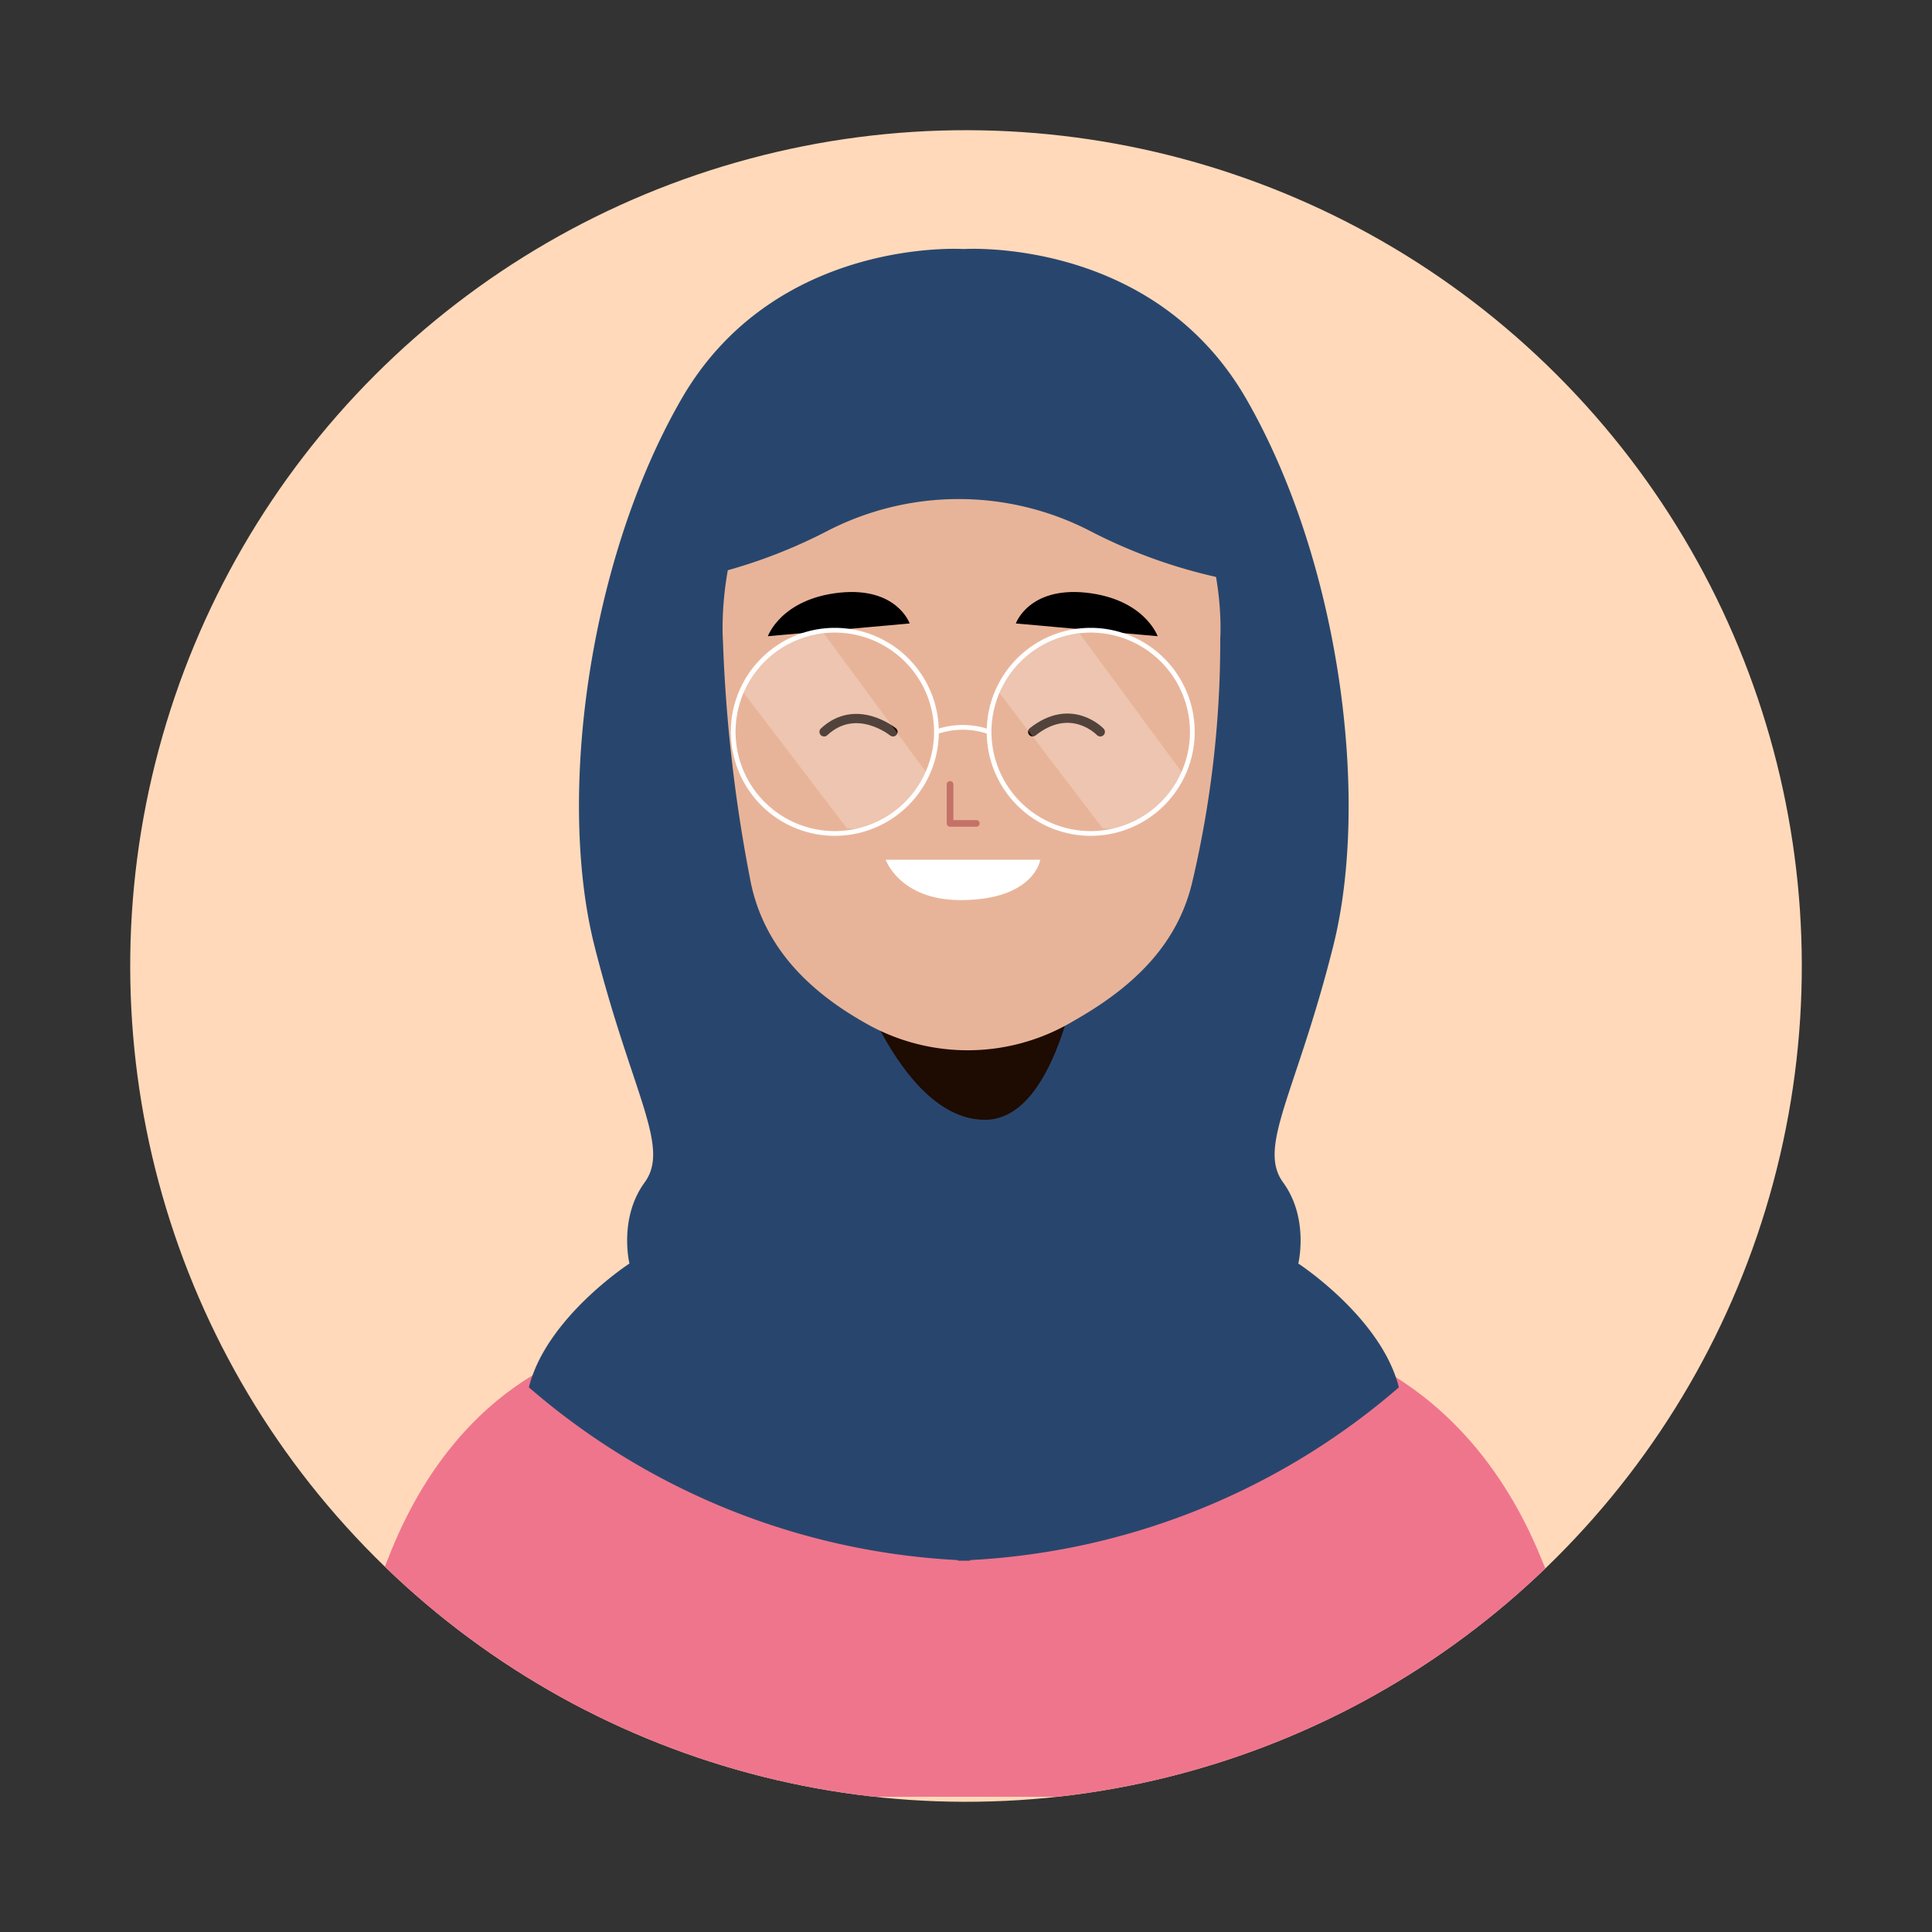<svg xmlns="http://www.w3.org/2000/svg" xmlns:xlink="http://www.w3.org/1999/xlink" viewBox="0 0 200 200"><rect x="0" y="0" width="200" height="200" fill="#333333" stroke="none"/><defs><style>.cls-1{fill:#ffd9ba;}.cls-2{clip-path:url(#clip-path);}.cls-3{fill:#e8b499;}.cls-11,.cls-4,.cls-9{fill:none;}.cls-4{stroke:#c47268;stroke-width:0.69px;}.cls-4,.cls-9{stroke-linecap:round;stroke-linejoin:round;}.cls-5{fill:#ef758d;}.cls-6{fill:#28466d;}.cls-7{fill:#1e0b02;}.cls-10,.cls-8{fill:#fff;}.cls-9{stroke:#1e0b02;stroke-width:0.96px;}.cls-10{opacity:0.23;}.cls-11{stroke:#fff;stroke-miterlimit:10;stroke-width:0.49px;}</style><clipPath id="clip-path"><circle class="cls-1" cx="100" cy="100" r="86.52" transform="translate(-41.42 100) rotate(-45)"/></clipPath></defs><title>Artboard 6</title><g id="OBJECTS"><circle class="cls-1" cx="100" cy="100" r="86.52" transform="translate(-41.42 100) rotate(-45)"/><g class="cls-2"><circle class="cls-3" cx="127.51" cy="83.72" r="9.43"/><path class="cls-4" d="M132.82,82.25s-3.8-1.72-7.19,4.89"/><path class="cls-3" d="M83.66,83.46A9.43,9.43,0,1,1,74,74.3,9.44,9.44,0,0,1,83.66,83.46Z"/><path class="cls-4" d="M68.88,82.4s3.75-1.83,7.32,4.68"/><path class="cls-5" d="M142.39,186h-85l.15-44.33a26.92,26.92,0,0,1,5.83-2.57,52.47,52.47,0,0,1,9.72-2l26.75,2.7,26.75-2.7a52.58,52.58,0,0,1,7.79,1.46h0a29.34,29.34,0,0,1,7.7,3.11Z"/><path class="cls-3" d="M63.52,139.09l31.53-8.29h10.86l28.51,7.76h0c-14.58,13.67-50.76,24.87-69.27,1.16Z"/><path class="cls-3" d="M110,102.54s-4.08,3.75-7.8,4.67-7.35-1.9-7.39-1.93L90.44,102l-1.75,31,.49.51c6.31,6.79,15.41,6.88,21.78.23l.94-1Z"/><path class="cls-5" d="M63.52,139.09,59.84,186H30.07c3.1-7.28,6.74-16,10.1-24.65,7.54-19.44,21.86-22,23.24-22.25Z"/><path class="cls-5" d="M169.89,186H139.3l-4.88-47.45h0c1,.13,16.91,2.62,25.13,22.79C163.26,170.39,166.94,179.1,169.89,186Z"/><path class="cls-6" d="M100.41,161.5a73.62,73.62,0,0,0,44.4-17.88C143,136.4,134.4,130.8,134.4,130.8s1.14-4.67-1.57-8.39,1.35-9.18,5.19-24.49.68-39.78-9-56.61S99.8,25.78,99.76,25.78,80.23,24.49,70.54,41.31s-12.87,41.29-9,56.61,7.9,20.78,5.19,24.49-1.57,8.39-1.57,8.39-8.62,5.6-10.41,12.82a73.62,73.62,0,0,0,44.4,17.88v.06l.64,0,.65,0Z"/><circle class="cls-6" cx="100.6" cy="65.77" r="29.61" transform="translate(12.7 147.74) rotate(-76.17)"/><path class="cls-7" d="M87.5,97.92s5.23,18.13,14.57,18c7.68-.15,9.81-17.05,9.81-17.05Z"/><path class="cls-3" d="M126.32,66.09a108.49,108.49,0,0,1-2.91,25.27c-1.46,6.12-5.63,10.42-11.52,13.89l-1.08.63a21.32,21.32,0,0,1-20.7.32h0c-6.43-3.5-10.94-8.15-12.36-14.7a157.68,157.68,0,0,1-2.91-25.15s-2.15-27.59,25.62-27.23S126.32,66.09,126.32,66.09Z"/><polyline class="cls-4" points="98.35 81.2 98.35 85.24 101.07 85.24"/><path d="M79.49,65.86l14.68-1.32s-1.32-3.8-7.25-3.19C80.84,62,79.49,65.86,79.49,65.86Z"/><path d="M119.84,65.86l-14.68-1.32s1.32-3.8,7.25-3.19C118.49,62,119.84,65.86,119.84,65.86Z"/><path class="cls-8" d="M91.69,89h16s-.61,4.18-8.3,4.18C93.11,93.15,91.69,89,91.69,89Z"/><path class="cls-9" d="M92.44,75.76s-3.8-3.1-7.13,0"/><path class="cls-9" d="M113.9,75.76s-3-3.18-7,0"/><path class="cls-10" d="M85.32,65.62l10.76,14.6s-3.24,6.21-8.41,5.52L76.81,71.49S79.75,65.22,85.32,65.62Z"/><path class="cls-10" d="M111.79,65.62l10.76,14.6s-3.24,6.21-8.41,5.52L103.28,71.49S106.21,65.22,111.79,65.62Z"/><path class="cls-11" d="M96.94,75.76A10.52,10.52,0,1,1,86.42,65.24,10.53,10.53,0,0,1,96.94,75.76Z"/><path class="cls-11" d="M123.43,75.76a10.52,10.52,0,1,1-10.52-10.52A10.53,10.53,0,0,1,123.43,75.76Z"/><path class="cls-11" d="M96.94,75.76a8.24,8.24,0,0,1,5.45,0"/><path class="cls-6" d="M126.32,59.82c-2.82-26-20.22-25.24-27.08-23.89C92.39,34.58,75,33.81,72.16,59.82A54.1,54.1,0,0,0,85.58,55a29.64,29.64,0,0,1,27.33,0A54.11,54.11,0,0,0,126.32,59.82Z"/></g></g></svg>
